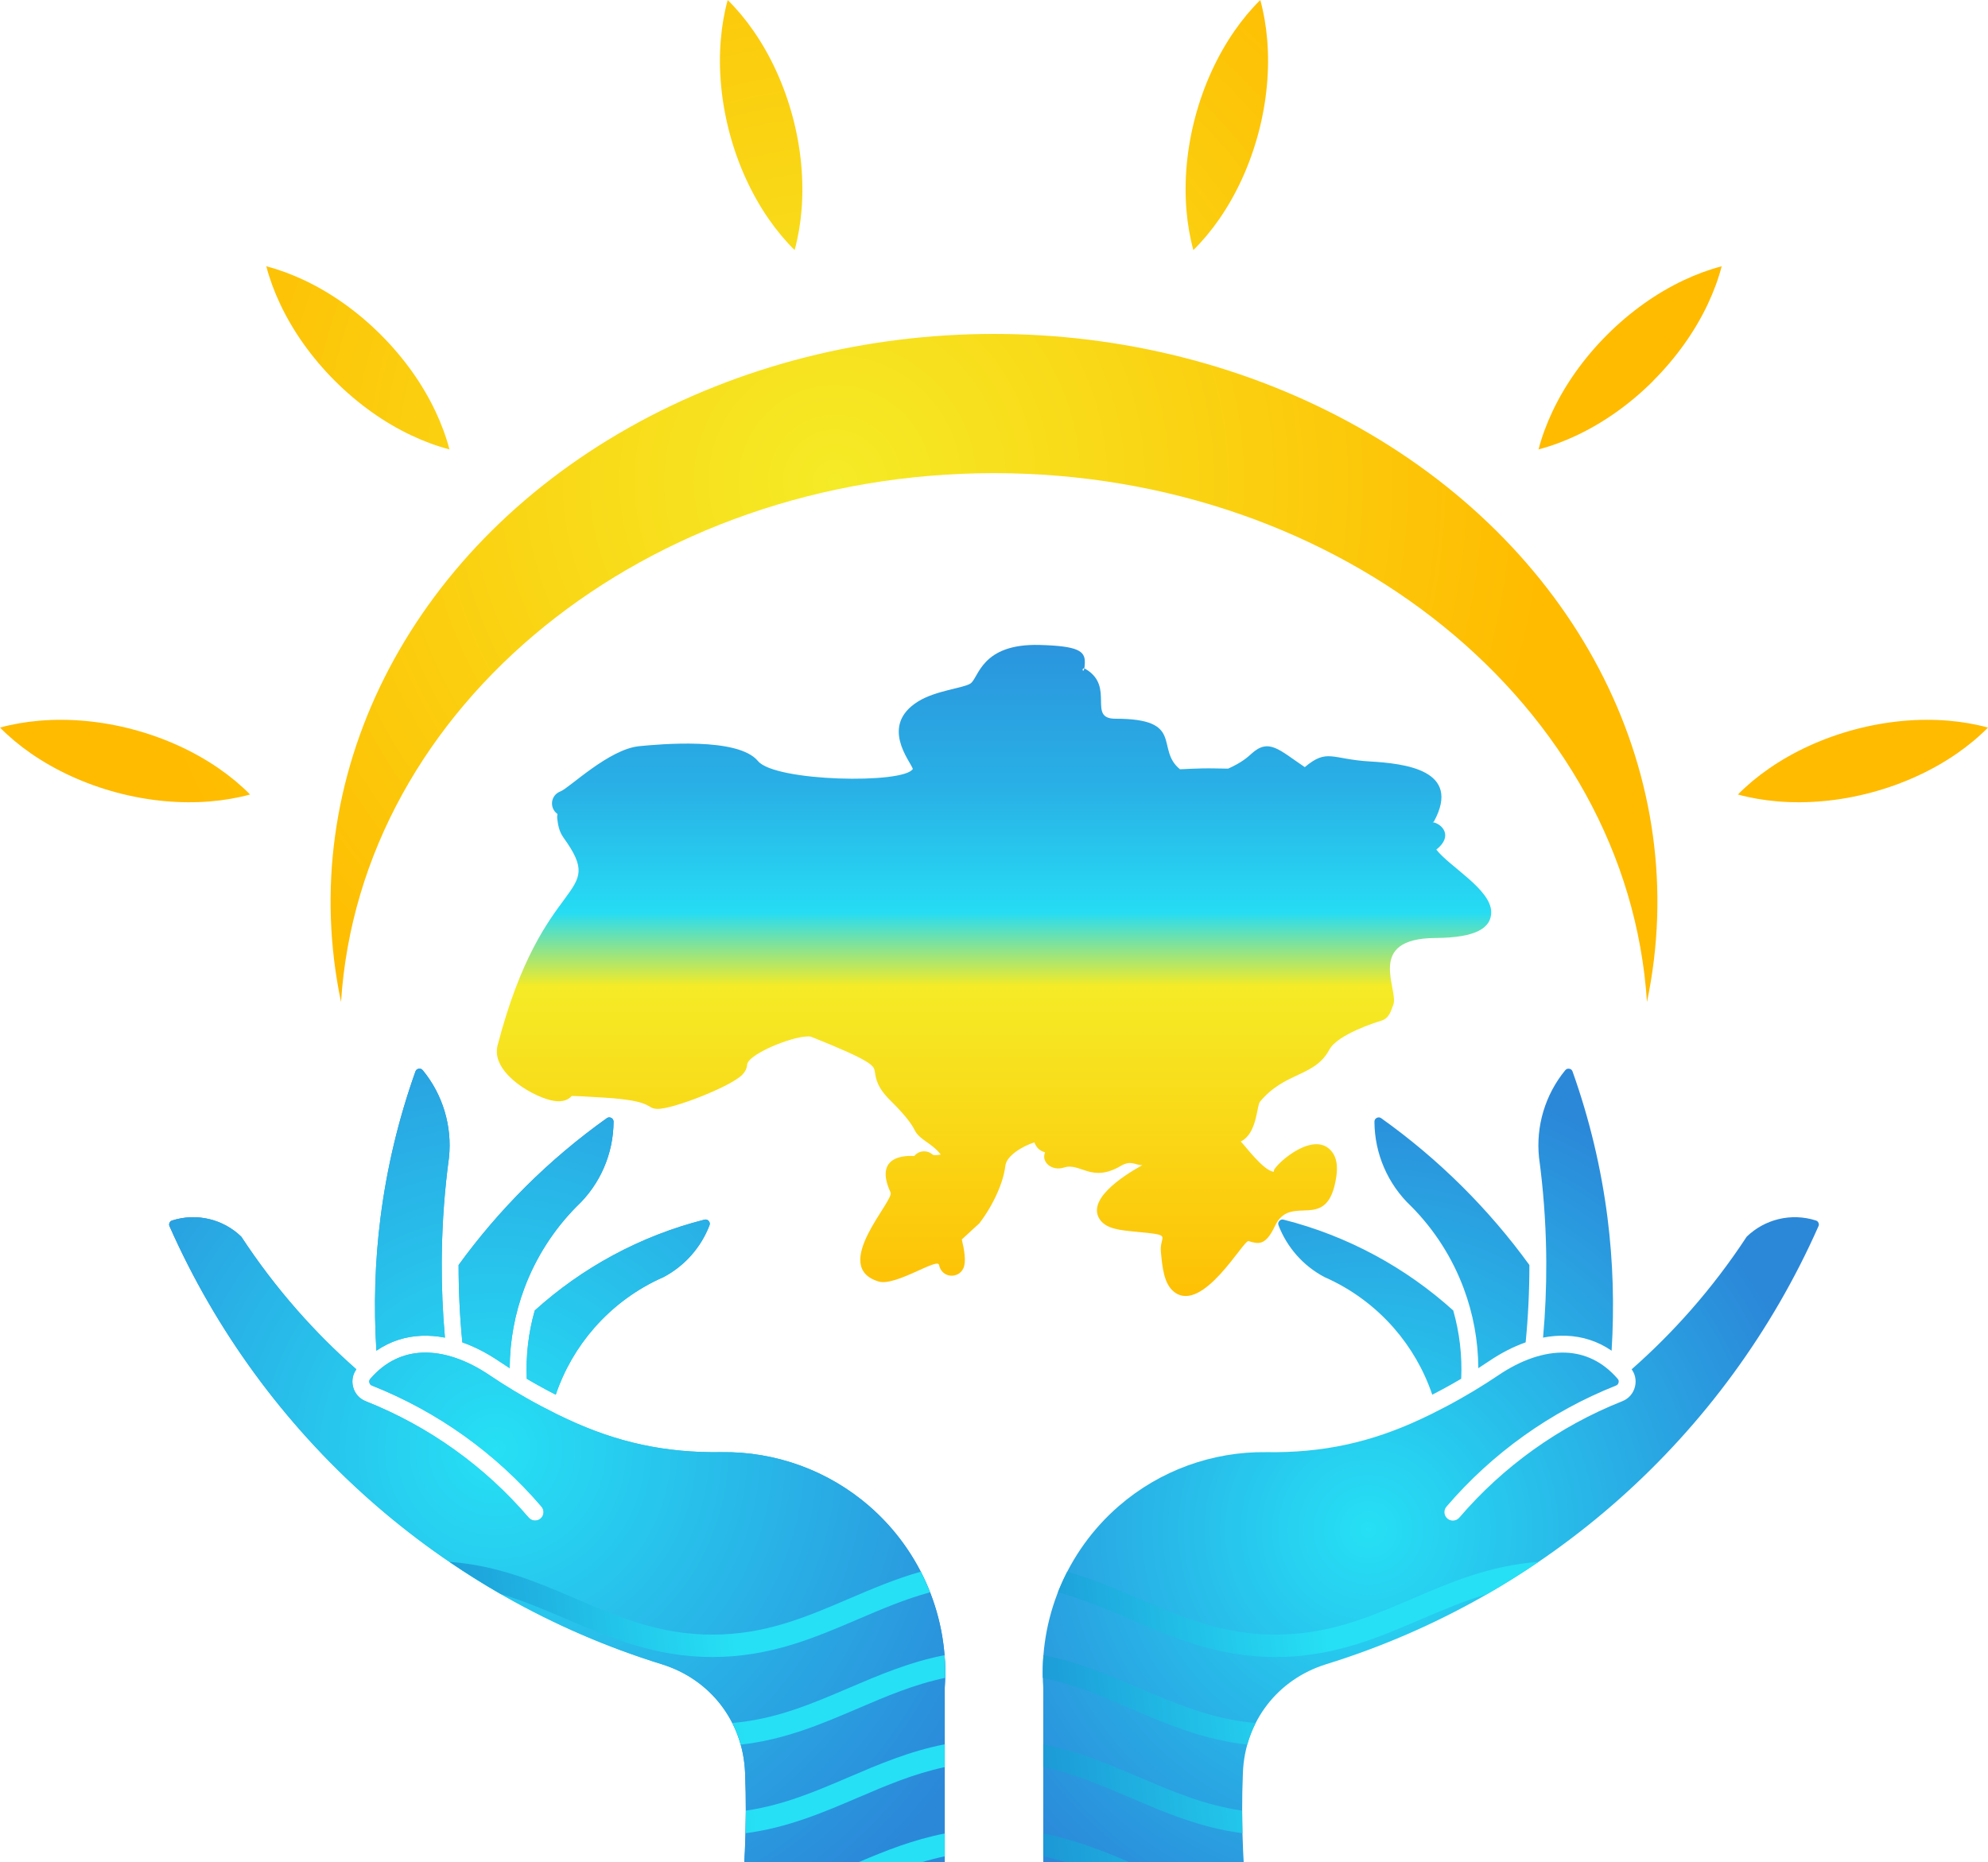 <?xml version="1.0" encoding="UTF-8"?>
<!DOCTYPE svg PUBLIC "-//W3C//DTD SVG 1.1//EN" "http://www.w3.org/Graphics/SVG/1.1/DTD/svg11.dtd">
<!-- Creator: CorelDRAW 2018 (64-Bit Evaluation Version) -->
<svg xmlns="http://www.w3.org/2000/svg" xml:space="preserve" width="70mm" height="65.584mm" version="1.1" style="shape-rendering:geometricPrecision; text-rendering:geometricPrecision; image-rendering:optimizeQuality; fill-rule:evenodd; clip-rule:evenodd"
viewBox="0 0 2578.95 2416.23"
 xmlns:xlink="http://www.w3.org/1999/xlink">
 <defs>
  <style type="text/css">
   <![CDATA[
    .fil0 {fill:url(#id0)}
    .fil1 {fill:url(#id1)}
    .fil2 {fill:url(#id2)}
    .fil3 {fill:url(#id3)}
    .fil4 {fill:url(#id4)}
    .fil5 {fill:url(#id5);fill-rule:nonzero}
    .fil6 {fill:url(#id6);fill-rule:nonzero}
   ]]>
  </style>
  <linearGradient id="id0" gradientUnits="userSpaceOnUse" x1="1289.48" y1="1727.79" x2="1289.48" y2="790.54">
   <stop offset="0" style="stop-opacity:1; stop-color:#FFBB00"/>
   <stop offset="0.251" style="stop-opacity:1; stop-color:#FAD515"/>
   <stop offset="0.478" style="stop-opacity:1; stop-color:#F5EB26"/>
   <stop offset="0.58" style="stop-opacity:1; stop-color:#26DCF4"/>
   <stop offset="0.749" style="stop-opacity:1; stop-color:#29B1E6"/>
   <stop offset="1" style="stop-opacity:1; stop-color:#2B8EDB"/>
  </linearGradient>
  <radialGradient id="id1" gradientUnits="userSpaceOnUse" gradientTransform="matrix(-1.379 -0.143 -0.143 1.379 1812 -660)" cx="642.27" cy="1983.79" r="428.48" fx="642.27" fy="1983.79">
   <stop offset="0" style="stop-opacity:1; stop-color:#26E0F5"/>
   <stop offset="1" style="stop-opacity:1; stop-color:#2B88D9"/>
  </radialGradient>
  <radialGradient id="id2" gradientUnits="userSpaceOnUse" gradientTransform="matrix(1.687 -0.216 0.216 1.687 -847 -1154)" xlink:href="#id1" cx="642.27" cy="1880.83" r="428.48" fx="642.27" fy="1880.83">
  </radialGradient>
  <radialGradient id="id3" gradientUnits="userSpaceOnUse" gradientTransform="matrix(1.379 -0.143 0.143 1.379 -957 -497)" xlink:href="#id1" cx="1775.58" cy="1983.79" r="428.48" fx="1775.58" fy="1983.79">
  </radialGradient>
  <radialGradient id="id4" gradientUnits="userSpaceOnUse" gradientTransform="matrix(0.861 -0.054 0.054 0.861 117 146)" cx="1083.16" cy="624.05" r="1073.24" fx="1083.16" fy="624.05">
   <stop offset="0" style="stop-opacity:1; stop-color:#F5EB26"/>
   <stop offset="1" style="stop-opacity:1; stop-color:#FFBB00"/>
  </radialGradient>
  <linearGradient id="id5" gradientUnits="userSpaceOnUse" x1="1353.37" y1="2393.78" x2="1749.47" y2="2345.72">
   <stop offset="0" style="stop-opacity:1; stop-color:#1C98D6"/>
   <stop offset="1" style="stop-opacity:1; stop-color:#26E0F5"/>
  </linearGradient>
  <linearGradient id="id6" gradientUnits="userSpaceOnUse" xlink:href="#id5" x1="583.64" y1="2393.78" x2="979.74" y2="2345.72">
  </linearGradient>
 </defs>
 <g id="Layer_x0020_1">
  <path class="fil0" d="M1406.62 867.35c-1.41,6.97 -4.02,-0.85 0,0zm317.77 494.74c10.82,-20.15 61.38,-35.88 67.02,-37.57 10.98,-3.08 13.06,-13.39 15.96,-20.46 8.01,-19.55 -37.4,-86.45 54.75,-87.02 53.89,-0.33 72.47,-13.6 72.35,-33.64 -0.18,-29.41 -54.09,-58.89 -71.19,-81.04 22.92,-18.18 6.58,-33.93 -4.88,-35.62 0.85,-0.1 1.55,-0.4 1.89,-1.02 36.09,-66.75 -37.62,-75.05 -83.35,-77.75 -49.94,-2.95 -54.99,-17.19 -84.31,7.37 -33.36,-22.41 -46.62,-37.99 -69.12,-17.44 -4.8,4.38 -12.57,11.47 -30.3,19.39l-18.49 -0.32c-20.8,-0.4 -43.75,1.35 -44.05,1.11 -32.53,-26.65 7.23,-65.6 -83.72,-65.54 -36.89,0.03 -0.1,-41.28 -38.36,-64.34 -0.78,-0.48 -1.44,-0.74 -1.97,-0.85 0.33,-1.63 0.6,-4.06 0.7,-7.6 0.42,-15.21 -8.94,-21.51 -58.26,-22.92 -76.64,-2.19 -79.27,43.02 -90.17,50.06 -9.38,6.06 -45.11,9 -68.05,23.35 -49.76,31.14 -10.21,76.98 -6.66,87.39 -11.06,19.78 -178.76,16.7 -200.93,-10.2 -25.88,-31.42 -128.28,-21.76 -153.93,-19.28 -39.43,3.81 -90.95,54.35 -102.14,58.62 -13.29,5.05 -14.56,21.64 -4.3,29.16 0.85,0.62 -0.48,2.32 -0.09,5.49 1.03,8.22 2.11,16.96 8.33,25.59 57.99,80.61 -26.43,42.07 -85.65,269.43 -8.6,33.01 40.17,63.64 68.24,70.95 11.79,3.07 21.87,1.63 27.94,-5.31 1.42,-0.26 20.34,0.72 42.11,2.09 65.17,4.11 53.55,13.78 68.53,14.6 19.28,1.06 96.25,-29.11 110.78,-44.42 3.75,-3.94 5.88,-8.34 6.16,-13.25 2.43,-14.82 66.43,-39.69 82.92,-35.95 80.74,32.26 81.57,37.71 82.75,45.54 1.42,9.45 3.08,20.37 20.34,37.39 23.97,23.61 29.5,34.58 31.54,38.63 6.32,12.56 21.57,15.78 33.64,31.37 -4.96,0.81 -9.45,0.92 -10.1,0.32 -7.54,-6.76 -18.37,-5.81 -24.37,1.59 -0.06,0.08 -55.46,-6.26 -30.64,47.24 5.01,10.82 -78.88,96.29 -15.55,115.53 21.73,6.6 76.53,-31.25 78.4,-21.6 3.36,17.34 25.35,18.59 31.72,4.14 3.66,-8.25 1.12,-23.35 -2.16,-37.1l22.89 -21.1c18.3,-24.15 31.08,-52.86 33.61,-74.56 1.51,-12.94 21.96,-25.28 37.6,-30.34 0.53,1.46 1.26,2.98 2.24,4.51 2.79,4.7 6.86,6.96 11.64,8.48 -5.32,12.54 8.67,24.78 24.7,19.65 21.13,-6.76 35.53,20.4 73.57,-2.1 13.75,-8.13 19.71,-0.31 27.99,-1.01 -27.63,15.26 -73.47,46.11 -54.52,71.48 8.49,11.37 26.08,13.05 45.85,14.94 50.37,4.8 30.53,3.74 32.67,26.22 1.95,20.54 4.02,42.18 17.74,52.31 36.95,27.27 89.65,-68.33 95.98,-66.4 12.6,3.84 21.94,6.68 34.26,-19.57 20.71,-44.15 68.58,11.16 79.65,-64.27 2.11,-14.38 -0.14,-24.45 -5.14,-31.27 -21.85,-29.78 -69.7,11.63 -75.68,22.77l-0.38 2.39c-13.47,-1.01 -38.5,-35.56 -42.9,-39.24 21.29,-9.93 20.78,-46.49 24.95,-51.52 32.64,-39.36 70.91,-31.96 89.96,-67.48z"/>
  <path class="fil1" d="M965.55 2416.23l260.03 0 0 -225.03c-0.02,-0.47 -0.02,-0.95 0,-1.47 3.06,-44.76 -4.48,-88.96 -21.27,-129.3 -16.79,-40.36 -42.77,-76.86 -76.64,-106.24 -26.67,-23.15 -57.01,-40.85 -89.34,-52.66 -32.68,-11.92 -67.35,-17.86 -102.35,-17.37 -36.33,0.52 -70.06,-2.57 -102.91,-9.64 -32.88,-7.06 -64.94,-18.1 -97.87,-33.53 -3.95,-1.85 -7.91,-3.72 -11.83,-5.65 -0.42,-0.18 -0.83,-0.38 -1.23,-0.6 -12.99,-6.41 -25.76,-13.15 -38.26,-20.24 -5.53,-3.12 -11,-6.31 -16.43,-9.58 -0.22,-0.11 -0.42,-0.25 -0.62,-0.38 -10.92,-6.57 -21.61,-13.38 -32.06,-20.43 -28.39,-19.15 -58.71,-30.23 -87,-29.06 -24.55,0.98 -47.88,11.36 -67.37,33.97 -0.65,0.76 -1.05,1.51 -1.25,2.27 -0.18,0.78 -0.15,1.68 0.09,2.64 0.22,0.96 0.62,1.76 1.14,2.34 0.53,0.63 1.27,1.14 2.18,1.49 42.48,16.88 82.62,38.78 119.52,65.14 36.92,26.39 70.68,57.24 100.41,91.98 3.93,4.6 3.39,11.5 -1.18,15.45 -4.59,3.93 -11.52,3.39 -15.45,-1.2 -28.6,-33.39 -61.01,-63.04 -96.49,-88.38 -35.54,-25.41 -74.11,-46.46 -114.9,-62.66 -4.2,-1.65 -7.77,-4.17 -10.58,-7.39 -2.84,-3.29 -4.87,-7.17 -5.94,-11.54 -1.07,-4.35 -1.07,-8.73 -0.07,-12.92 0.8,-3.42 2.3,-6.64 4.4,-9.55 -27.19,-23.96 -52.75,-49.52 -76.55,-76.58 -26.41,-30.05 -50.7,-61.95 -72.66,-95.48 -11.81,-11.45 -26.16,-19.13 -41.39,-22.82 -15.78,-3.82 -32.55,-3.32 -48.37,1.77 -0.85,0.27 -1.54,0.63 -2.06,1.09 -0.51,0.47 -0.95,1.09 -1.32,1.9 -0.35,0.8 -0.53,1.56 -0.53,2.23 0,0.69 0.18,1.45 0.56,2.3 60.49,136.62 148.96,256.5 257.68,353.25 109.18,97.15 238.73,170.96 380.85,214.98 31.61,9.8 57.93,28.38 76.7,52.8 18.8,24.42 30.03,54.64 31.37,87.71 1.41,34.05 1.32,68.11 -0.25,102.11 -0.21,4.78 -0.46,9.53 -0.76,14.29zm-388.35 -680.66c-2.92,-32.46 -4.31,-65.08 -4.17,-97.69 0,-0.09 0,-0.15 0,-0.22 0.03,-4.36 0.07,-8.69 0.14,-13.02 0.69,-41.12 3.77,-82.15 9.28,-122.85 2.12,-20.42 0.09,-40.78 -5.69,-59.98 -5.8,-19.35 -15.43,-37.48 -28.35,-53.21 -0.67,-0.81 -1.47,-1.39 -2.32,-1.71 -0.85,-0.31 -1.85,-0.37 -2.9,-0.2 -1.09,0.2 -1.99,0.58 -2.66,1.13 -0.69,0.61 -1.23,1.41 -1.58,2.41 -22.01,61.78 -37.19,125.52 -45.39,190.13 -7.21,56.92 -8.86,114.48 -5.29,172.19 18.08,-12.46 37.98,-18.55 58.63,-19.4 10,-0.41 20.14,0.45 30.31,2.41zm83.99 39.67c0.16,-35.7 6.7,-70.84 19.05,-103.81 14.73,-39.38 37.7,-75.64 67.93,-106.15l0.03 0.02 0.22 -0.24c15.16,-14.31 26.95,-31.37 35,-49.94 8.13,-18.75 12.43,-39.07 12.53,-59.74 0,-1.08 -0.27,-2.08 -0.78,-2.93 -0.49,-0.81 -1.23,-1.49 -2.19,-1.99 -1,-0.51 -2.03,-0.73 -2.99,-0.67 -0.94,0.06 -1.9,0.42 -2.79,1.04 -37.45,26.68 -72.62,56.35 -105.12,88.7 -31.68,31.52 -60.86,65.56 -87.15,101.82 -0.02,33.44 1.58,66.94 4.85,100.37 16.07,5.65 31.99,13.89 47.26,24.2 4.71,3.18 9.44,6.27 14.17,9.31zm59.76 34.4c10.87,-32.1 27.88,-61.42 49.78,-86.49 24.56,-28.1 55.21,-50.87 90.22,-66.21 13.72,-7.3 25.8,-16.88 35.76,-28.15 10.14,-11.45 18.17,-24.62 23.66,-38.95 0.4,-1.03 0.52,-2.07 0.34,-3.03 -0.16,-0.87 -0.63,-1.76 -1.39,-2.61l0.02 -0.03 -0.02 -0.02c-0.72,-0.8 -1.56,-1.36 -2.48,-1.65 -0.87,-0.27 -1.92,-0.27 -3.04,0 -41.41,10.49 -81.24,26.05 -118.59,46.21 -36.48,19.67 -70.59,43.71 -101.5,71.66 -8.11,28.49 -11.68,58.35 -10.34,88.56 3.75,2.21 7.52,4.4 11.29,6.54 8.69,4.91 17.44,9.64 26.28,14.17z"/>
  <path class="fil2" d="M577.19 1735.58c-2.9,-32.46 -4.29,-65.08 -4.16,-97.69 0,-0.09 0,-0.15 0,-0.22 0.02,-4.36 0.07,-8.69 0.14,-13.02 0.68,-41.12 3.77,-82.15 9.27,-122.85 2.13,-20.42 0.09,-40.78 -5.67,-59.98 -5.82,-19.35 -15.43,-37.48 -28.37,-53.21 -0.67,-0.81 -1.46,-1.39 -2.31,-1.71 -0.85,-0.31 -1.86,-0.37 -2.92,-0.2 -1.08,0.2 -1.97,0.58 -2.64,1.13 -0.7,0.61 -1.24,1.41 -1.59,2.41 -22.02,61.78 -37.2,125.52 -45.39,190.13 -7.21,56.92 -8.87,114.48 -5.29,172.19 18.08,-12.46 37.97,-18.55 58.63,-19.4 10,-0.41 20.13,0.45 30.3,2.41zm388.37 680.66l260.02 0 0 -225.03c-0.02,-0.47 -0.02,-0.95 0,-1.47 3.06,-44.76 -4.48,-88.96 -21.28,-129.3 -16.79,-40.36 -42.77,-76.86 -76.64,-106.24 -26.68,-23.15 -57.02,-40.85 -89.34,-52.66 -32.67,-11.92 -67.36,-17.86 -102.36,-17.37 -36.32,0.52 -70.06,-2.57 -102.91,-9.64 -32.9,-7.06 -64.95,-18.1 -97.87,-33.53 -3.96,-1.85 -7.91,-3.72 -11.84,-5.65 -0.42,-0.18 -0.84,-0.38 -1.23,-0.6 -12.99,-6.41 -25.75,-13.15 -38.26,-20.24 -5.53,-3.12 -11.02,-6.31 -16.44,-9.58 -0.22,-0.11 -0.43,-0.25 -0.63,-0.38 -10.91,-6.57 -21.6,-13.38 -32.05,-20.43 -28.39,-19.15 -58.71,-30.23 -87,-29.06 -24.54,0.98 -47.88,11.36 -67.36,33.97 -0.64,0.76 -1.06,1.51 -1.25,2.27 -0.18,0.78 -0.15,1.68 0.08,2.64 0.24,0.96 0.62,1.76 1.13,2.34 0.55,0.63 1.29,1.14 2.19,1.49 42.5,16.88 82.62,38.78 119.53,65.14 36.92,26.39 70.67,57.24 100.42,91.98 3.94,4.6 3.4,11.5 -1.19,15.45 -4.59,3.93 -11.51,3.39 -15.44,-1.2 -28.6,-33.39 -61.02,-63.04 -96.48,-88.38 -35.55,-25.41 -74.12,-46.46 -114.9,-62.66 -4.21,-1.65 -7.78,-4.17 -10.59,-7.39 -2.84,-3.29 -4.86,-7.17 -5.94,-11.54 -1.08,-4.35 -1.08,-8.73 -0.08,-12.92 0.82,-3.42 2.3,-6.64 4.41,-9.55 -27.19,-23.96 -52.76,-49.52 -76.54,-76.58 -26.41,-30.05 -50.7,-61.95 -72.68,-95.48 -11.8,-11.45 -26.14,-19.13 -41.37,-22.82 -15.81,-3.82 -32.56,-3.32 -48.39,1.77 -0.85,0.27 -1.53,0.63 -2.04,1.09 -0.52,0.47 -0.95,1.09 -1.31,1.9 -0.37,0.8 -0.55,1.56 -0.56,2.23 0,0.69 0.18,1.45 0.56,2.3 60.49,136.62 148.96,256.5 257.68,353.25 109.18,97.15 238.74,170.96 380.84,214.98 31.6,9.8 57.94,28.38 76.72,52.8 18.79,24.42 30,54.64 31.36,87.71 1.4,34.05 1.31,68.11 -0.25,102.11 -0.22,4.78 -0.47,9.53 -0.75,14.29zm-304.37 -640.99c0.16,-35.7 6.71,-70.84 19.04,-103.81 14.73,-39.38 37.71,-75.64 67.93,-106.15l0.02 0.02 0.24 -0.24c15.14,-14.31 26.93,-31.37 34.98,-49.94 8.13,-18.75 12.44,-39.07 12.54,-59.74 0,-1.08 -0.27,-2.08 -0.78,-2.93 -0.49,-0.81 -1.23,-1.49 -2.19,-1.99 -0.99,-0.51 -2.02,-0.73 -3,-0.67 -0.94,0.06 -1.88,0.42 -2.78,1.04 -37.46,26.68 -72.62,56.35 -105.13,88.7 -31.68,31.52 -60.84,65.56 -87.16,101.82 -0.02,33.44 1.6,66.94 4.86,100.37 16.07,5.65 31.98,13.89 47.26,24.2 4.7,3.18 9.43,6.27 14.18,9.31zm59.75 34.4c10.88,-32.1 27.9,-61.42 49.8,-86.49 24.54,-28.1 55.21,-50.87 90.19,-66.21 13.74,-7.3 25.81,-16.88 35.77,-28.15 10.14,-11.45 18.17,-24.62 23.67,-38.95 0.4,-1.03 0.5,-2.07 0.33,-3.03 -0.15,-0.87 -0.62,-1.76 -1.38,-2.61l0.02 -0.03 -0.02 -0.02c-0.72,-0.8 -1.58,-1.36 -2.48,-1.65 -0.88,-0.27 -1.91,-0.27 -3.03,0 -41.41,10.49 -81.23,26.05 -118.6,46.21 -36.48,19.67 -70.58,43.71 -101.48,71.66 -8.11,28.49 -11.69,58.35 -10.36,88.56 3.76,2.21 7.53,4.4 11.3,6.54 8.68,4.91 17.44,9.64 26.27,14.17z"/>
  <path class="fil3" d="M1613.4 2416.23l-260.03 0 0 -225.03c0.02,-0.47 0.02,-0.95 0,-1.47 -3.06,-44.76 4.48,-88.96 21.27,-129.3 16.79,-40.36 42.77,-76.86 76.64,-106.24 26.67,-23.15 57.01,-40.85 89.34,-52.66 32.68,-11.92 67.35,-17.86 102.35,-17.37 36.33,0.52 70.06,-2.57 102.91,-9.64 32.88,-7.06 64.94,-18.1 97.87,-33.53 3.95,-1.85 7.91,-3.72 11.83,-5.65 0.42,-0.18 0.83,-0.38 1.23,-0.6 12.99,-6.41 25.76,-13.15 38.26,-20.24 5.53,-3.12 11,-6.31 16.43,-9.58 0.22,-0.11 0.42,-0.25 0.62,-0.38 10.92,-6.57 21.61,-13.38 32.06,-20.43 28.39,-19.15 58.71,-30.23 87,-29.06 24.55,0.98 47.88,11.36 67.37,33.97 0.65,0.76 1.05,1.51 1.25,2.27 0.18,0.78 0.15,1.68 -0.09,2.64 -0.22,0.96 -0.62,1.76 -1.14,2.34 -0.53,0.63 -1.27,1.14 -2.18,1.49 -42.48,16.88 -82.62,38.78 -119.52,65.14 -36.92,26.39 -70.68,57.24 -100.41,91.98 -3.93,4.6 -3.39,11.5 1.18,15.45 4.59,3.93 11.52,3.39 15.45,-1.2 28.6,-33.39 61.01,-63.04 96.49,-88.38 35.54,-25.41 74.11,-46.46 114.9,-62.66 4.2,-1.65 7.77,-4.17 10.58,-7.39 2.84,-3.29 4.87,-7.17 5.94,-11.54 1.07,-4.35 1.07,-8.73 0.07,-12.92 -0.8,-3.42 -2.3,-6.64 -4.4,-9.55 27.19,-23.96 52.75,-49.52 76.55,-76.58 26.41,-30.05 50.7,-61.95 72.66,-95.48 11.81,-11.45 26.16,-19.13 41.39,-22.82 15.78,-3.82 32.55,-3.32 48.37,1.77 0.85,0.27 1.54,0.63 2.06,1.09 0.51,0.47 0.95,1.09 1.32,1.9 0.35,0.8 0.53,1.56 0.53,2.23 0,0.69 -0.18,1.45 -0.56,2.3 -60.49,136.62 -148.96,256.5 -257.68,353.25 -109.18,97.15 -238.73,170.96 -380.85,214.98 -31.61,9.8 -57.93,28.38 -76.7,52.8 -18.8,24.42 -30.03,54.64 -31.37,87.71 -1.41,34.05 -1.32,68.11 0.25,102.11 0.21,4.78 0.46,9.53 0.76,14.29zm388.35 -680.66c2.92,-32.46 4.31,-65.08 4.17,-97.69 0,-0.09 0,-0.15 0,-0.22 -0.03,-4.36 -0.07,-8.69 -0.14,-13.02 -0.69,-41.12 -3.77,-82.15 -9.28,-122.85 -2.12,-20.42 -0.09,-40.78 5.69,-59.98 5.8,-19.35 15.43,-37.48 28.35,-53.21 0.67,-0.81 1.47,-1.39 2.32,-1.71 0.85,-0.31 1.85,-0.37 2.9,-0.2 1.09,0.2 1.99,0.58 2.66,1.13 0.69,0.61 1.23,1.41 1.58,2.41 22.01,61.78 37.19,125.52 45.39,190.13 7.21,56.92 8.86,114.48 5.29,172.19 -18.08,-12.46 -37.98,-18.55 -58.63,-19.4 -10,-0.41 -20.14,0.45 -30.31,2.41zm-83.99 39.67c-0.16,-35.7 -6.7,-70.84 -19.05,-103.81 -14.73,-39.38 -37.7,-75.64 -67.93,-106.15l-0.03 0.02 -0.22 -0.24c-15.16,-14.31 -26.95,-31.37 -35,-49.94 -8.13,-18.75 -12.43,-39.07 -12.53,-59.74 0,-1.08 0.27,-2.08 0.78,-2.93 0.49,-0.81 1.23,-1.49 2.19,-1.99 1,-0.51 2.03,-0.73 2.99,-0.67 0.94,0.06 1.9,0.42 2.79,1.04 37.45,26.68 72.62,56.35 105.12,88.7 31.68,31.52 60.86,65.56 87.15,101.82 0.02,33.44 -1.58,66.94 -4.85,100.37 -16.07,5.65 -31.99,13.89 -47.26,24.2 -4.71,3.18 -9.44,6.27 -14.17,9.31zm-59.76 34.4c-10.87,-32.1 -27.88,-61.42 -49.78,-86.49 -24.56,-28.1 -55.21,-50.87 -90.22,-66.21 -13.72,-7.3 -25.8,-16.88 -35.76,-28.15 -10.14,-11.45 -18.17,-24.62 -23.66,-38.95 -0.4,-1.03 -0.52,-2.07 -0.34,-3.03 0.16,-0.87 0.63,-1.76 1.39,-2.61l-0.02 -0.03 0.02 -0.02c0.72,-0.8 1.56,-1.36 2.48,-1.65 0.87,-0.27 1.92,-0.27 3.04,0 41.41,10.49 81.24,26.05 118.59,46.21 36.48,19.67 70.59,43.71 101.5,71.66 8.11,28.49 11.68,58.35 10.34,88.56 -3.75,2.21 -7.52,4.4 -11.29,6.54 -8.69,4.91 -17.44,9.64 -26.28,14.17z"/>
  <path class="fil4" d="M442.41 1300.1c-60.77,-289.99 86.1,-583.1 373.44,-745.23 287.35,-162.15 659.89,-162.15 947.25,0 287.33,162.14 434.22,455.24 373.44,745.23 -24.85,-384.95 -396.73,-686.2 -847.07,-686.2 -450.35,0 -822.22,301.25 -847.06,686.2zm2136.53 -356.08c-16.26,-4.46 -33.57,-7.45 -51.59,-8.95 -38.85,-3.23 -80.49,0.53 -121.59,11.54 -41.29,11.06 -79.25,28.6 -111.14,50.73 -14.8,10.27 -28.27,21.51 -40.11,33.51 16.27,4.46 33.59,7.45 51.59,8.95 38.85,3.23 80.49,-0.53 121.59,-11.54 41.29,-11.06 79.24,-28.6 111.14,-50.73 14.8,-10.27 28.27,-21.5 40.1,-33.5zm-2578.95 0c11.84,12 25.31,23.24 40.11,33.51 31.89,22.12 69.85,39.66 111.13,50.73 41.11,11.01 82.75,14.77 121.6,11.54 18.01,-1.5 35.33,-4.49 51.59,-8.95 -11.84,-12 -25.31,-23.24 -40.11,-33.51 -31.89,-22.12 -69.85,-39.67 -111.14,-50.73 -41.11,-11.01 -82.75,-14.77 -121.6,-11.54 -18.01,1.5 -35.32,4.49 -51.59,8.95zm345.45 -598.56c4.28,16.33 10.36,32.85 18.09,49.24 16.52,35.03 40.61,69.17 70.87,99.43 30.25,30.25 64.39,54.35 99.42,70.87 16.4,7.73 32.92,13.81 49.25,18.09 -4.28,-16.33 -10.36,-32.85 -18.09,-49.24 -16.52,-35.03 -40.62,-69.17 -70.87,-99.42 -30.25,-30.25 -64.4,-54.35 -99.43,-70.87 -16.39,-7.73 -32.91,-13.81 -49.24,-18.09zm598.56 -345.45c-4.46,16.27 -7.46,33.58 -8.95,51.59 -3.23,38.85 0.53,80.49 11.55,121.6 11.06,41.29 28.6,79.25 50.72,111.13 10.27,14.8 21.51,28.27 33.51,40.12 4.46,-16.27 7.45,-33.58 8.95,-51.59 3.23,-38.85 -0.53,-80.49 -11.54,-121.6 -11.06,-41.29 -28.61,-79.25 -50.73,-111.14 -10.27,-14.8 -21.5,-28.27 -33.5,-40.11zm690.92 0.01c-12,11.84 -23.23,25.3 -33.5,40.1 -22.13,31.89 -39.68,69.85 -50.75,111.14 -11.01,41.1 -14.76,82.75 -11.53,121.6 1.5,18.02 4.49,35.33 8.95,51.6 12.01,-11.84 23.24,-25.31 33.52,-40.11 22.13,-31.89 39.66,-69.85 50.73,-111.15 11.01,-41.1 14.77,-82.74 11.54,-121.59 -1.5,-18.01 -4.49,-35.32 -8.95,-51.59zm598.57 345.45c-16.33,4.28 -32.85,10.36 -49.25,18.09 -35.03,16.51 -69.17,40.61 -99.43,70.87 -30.25,30.25 -54.34,64.39 -70.86,99.43 -7.73,16.39 -13.81,32.91 -18.08,49.24 16.32,-4.28 32.85,-10.36 49.24,-18.09 35.23,-16.62 69.37,-40.66 99.41,-70.7l0 -0.17c30.26,-30.25 54.36,-64.4 70.88,-99.43 7.73,-16.39 13.81,-32.91 18.09,-49.24z"/>
  <path class="fil5" d="M1383.07 2416.23c-9.69,-2.93 -19.56,-5.51 -29.7,-7.66l0 -29.6c40.75,7.92 76.91,22.38 111.93,37.26l-82.23 0zm546.34 -348c-29.62,8.7 -57.52,20.65 -86.23,32.94 -56.08,24 -114.07,48.83 -188.39,48.83 -74.31,0 -132.3,-24.83 -188.38,-48.83 -31.22,-13.37 -61.48,-26.33 -94.03,-35.15 0.73,-1.88 1.48,-3.75 2.26,-5.6 2.99,-7.18 6.26,-14.23 9.82,-21.15 33.12,9.38 63.53,22.4 93.39,35.18 55.84,23.9 108.58,46.49 176.93,46.49 68.36,0 121.11,-22.59 176.96,-46.49 49.85,-21.35 101.22,-43.34 164.23,-47.95 -21.64,14.73 -43.83,28.65 -66.57,41.72zm-311.37 195.44c-57.33,-6.41 -105.13,-26.88 -151.63,-46.79 -37.39,-16.01 -73.4,-31.42 -113.63,-39.86 -0.24,-9.87 0.04,-19.69 0.82,-29.44 45.54,8.88 85.36,25.93 124.26,42.59 48.6,20.8 94.86,40.61 151.1,45.4 -4.52,8.89 -8.19,18.29 -10.92,28.1zm-6.24 114.95c-54.58,-7.15 -100.59,-26.85 -145.39,-46.03 -37.21,-15.93 -73.05,-31.27 -113.04,-39.74l0 -29.61c45.64,8.87 85.53,25.95 124.49,42.63 43.45,18.61 85.03,36.41 133.54,43.4 0.01,9.79 0.14,19.57 0.4,29.35z"/>
  <path class="fil6" d="M1195.88 2416.23c9.69,-2.93 19.56,-5.51 29.7,-7.66l0 -29.6c-40.75,7.92 -76.91,22.38 -111.93,37.26l82.23 0zm-546.34 -348c29.62,8.7 57.52,20.65 86.23,32.94 56.08,24 114.07,48.83 188.39,48.83 74.31,0 132.3,-24.83 188.38,-48.83 31.22,-13.37 61.48,-26.33 94.03,-35.15 -0.73,-1.88 -1.48,-3.75 -2.26,-5.6 -2.99,-7.18 -6.26,-14.23 -9.82,-21.15 -33.12,9.38 -63.53,22.4 -93.39,35.18 -55.84,23.9 -108.58,46.49 -176.93,46.49 -68.36,0 -121.11,-22.59 -176.96,-46.49 -49.85,-21.35 -101.22,-43.34 -164.23,-47.95 21.64,14.73 43.83,28.65 66.57,41.72zm311.37 195.44c57.33,-6.41 105.13,-26.88 151.63,-46.79 37.39,-16.01 73.4,-31.42 113.63,-39.86 0.24,-9.87 -0.04,-19.69 -0.82,-29.44 -45.54,8.88 -85.36,25.93 -124.26,42.59 -48.6,20.8 -94.86,40.61 -151.1,45.4 4.52,8.89 8.19,18.29 10.92,28.1zm6.24 114.95c54.58,-7.15 100.59,-26.85 145.39,-46.03 37.21,-15.93 73.05,-31.27 113.04,-39.74l0 -29.61c-45.64,8.87 -85.53,25.95 -124.49,42.63 -43.45,18.61 -85.03,36.41 -133.54,43.4 -0.01,9.79 -0.14,19.57 -0.4,29.35z"/>
 </g>
</svg>
